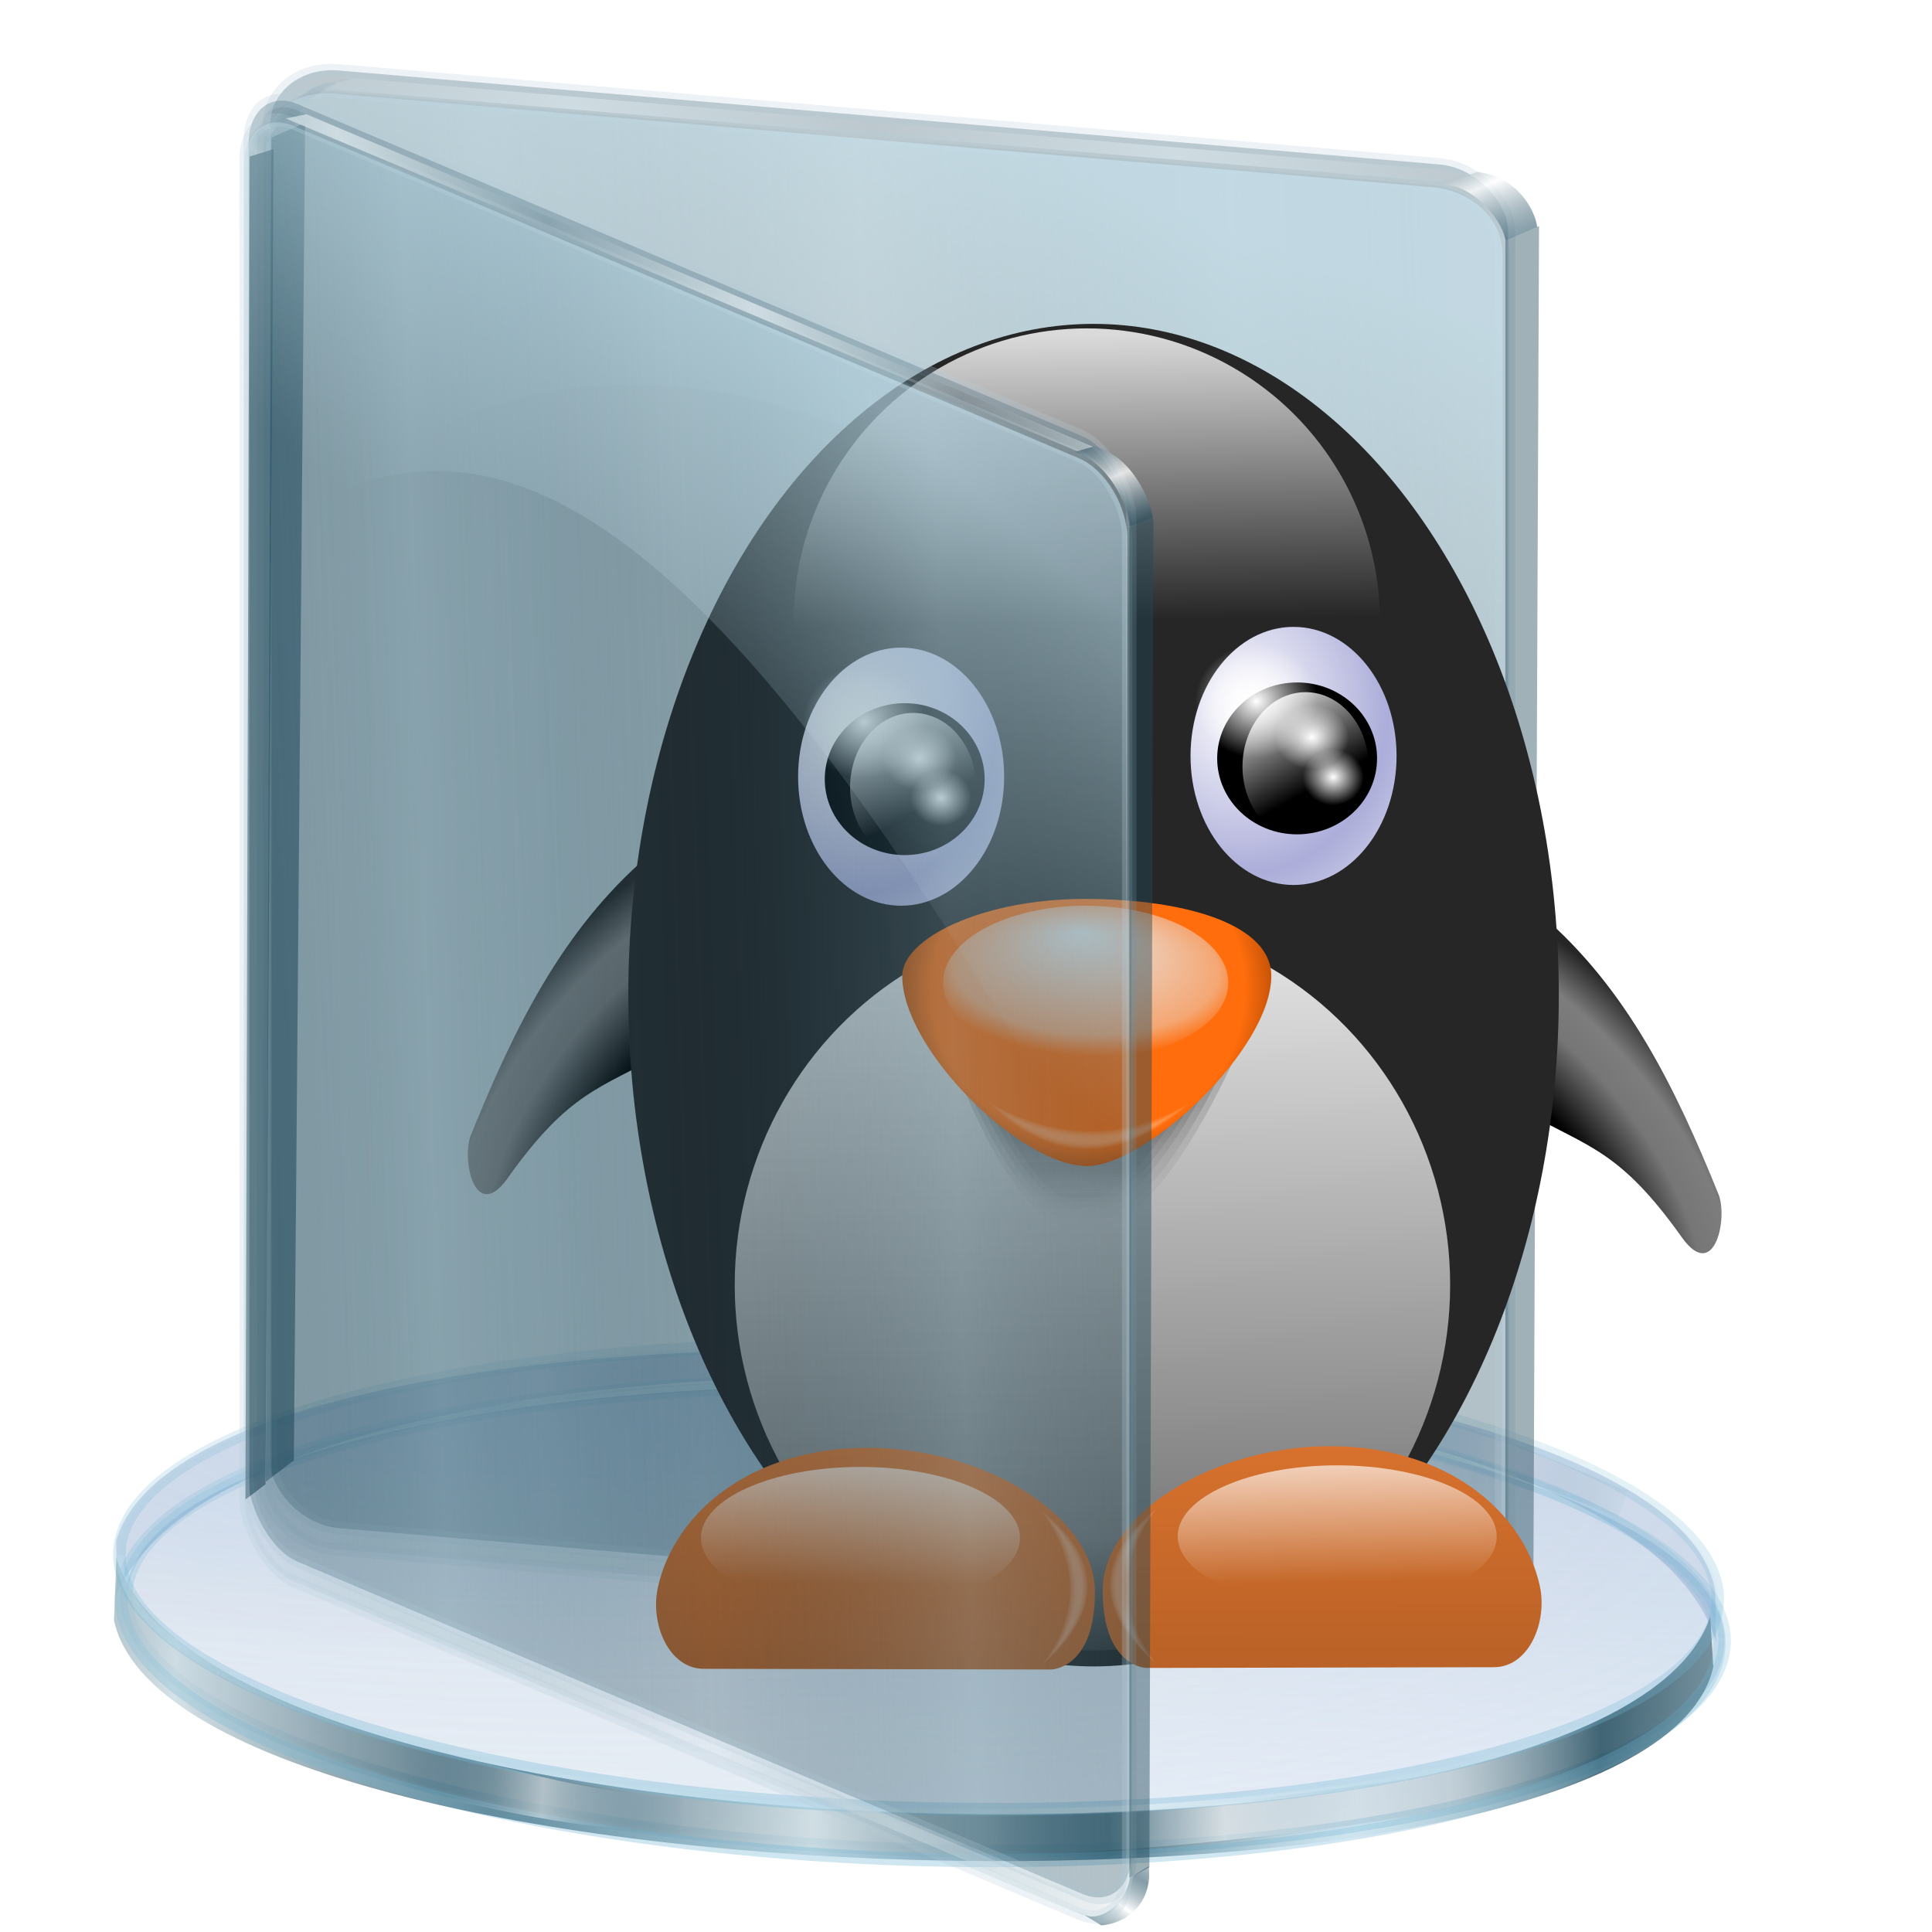 <?xml version="1.0" encoding="UTF-8" standalone="no"?>
<!-- Created with Inkscape (http://www.inkscape.org/) -->

<svg
   xmlns:a="http://ns.adobe.com/AdobeSVGViewerExtensions/3.0/"
   xmlns:dc="http://purl.org/dc/elements/1.1/"
   xmlns:cc="http://creativecommons.org/ns#"
   xmlns:rdf="http://www.w3.org/1999/02/22-rdf-syntax-ns#"
   xmlns:svg="http://www.w3.org/2000/svg"
   xmlns="http://www.w3.org/2000/svg"
   xmlns:xlink="http://www.w3.org/1999/xlink"
   xmlns:sodipodi="http://sodipodi.sourceforge.net/DTD/sodipodi-0.dtd"
   xmlns:inkscape="http://www.inkscape.org/namespaces/inkscape"
   id="svg2"
   version="1.1"
   inkscape:version="0.91 r13725"
   width="256"
   height="256"
   viewBox="0 0 256 256"
   sodipodi:docname="folder-tux.svg">
  <defs
     id="defs6">
    <linearGradient
       id="linearGradient4382"
       inkscape:collect="always">
      <stop
         id="stop4384"
         offset="0"
         style="stop-color:#262626;stop-opacity:1;" />
      <stop
         style="stop-color:#000000;stop-opacity:1"
         offset="0.626"
         id="stop4386" />
      <stop
         id="stop4388"
         offset="0.796"
         style="stop-color:#767676;stop-opacity:1" />
      <stop
         style="stop-color:#7d7d7d;stop-opacity:1"
         offset="0.885"
         id="stop4390" />
      <stop
         id="stop4392"
         offset="1"
         style="stop-color:#262626;stop-opacity:1" />
    </linearGradient>
    <linearGradient
       inkscape:collect="always"
       id="linearGradient5847">
      <stop
         style="stop-color:#000000;stop-opacity:0.194"
         offset="0"
         id="stop5849" />
      <stop
         style="stop-color:#393939;stop-opacity:0"
         offset="1"
         id="stop5851" />
    </linearGradient>
    <linearGradient
       inkscape:collect="always"
       id="linearGradient5745">
      <stop
         style="stop-color:#ffffff;stop-opacity:0.722"
         offset="0"
         id="stop5747" />
      <stop
         style="stop-color:#ffffff;stop-opacity:0;"
         offset="1"
         id="stop5749" />
    </linearGradient>
    <linearGradient
       inkscape:collect="always"
       id="linearGradient5735">
      <stop
         style="stop-color:#ba6227;stop-opacity:1"
         offset="0"
         id="stop5737" />
      <stop
         style="stop-color:#d7712d;stop-opacity:1"
         offset="1"
         id="stop5739" />
    </linearGradient>
    <linearGradient
       inkscape:collect="always"
       id="linearGradient5722">
      <stop
         style="stop-color:#ff6d0c;stop-opacity:1;"
         offset="0"
         id="stop5724" />
      <stop
         id="stop5730"
         offset="0.856"
         style="stop-color:#ff6d0c;stop-opacity:1;" />
      <stop
         style="stop-color:#c85509;stop-opacity:1"
         offset="1"
         id="stop5726" />
    </linearGradient>
    <linearGradient
       inkscape:collect="always"
       id="linearGradient5689">
      <stop
         style="stop-color:#e8e8e8;stop-opacity:1;"
         offset="0"
         id="stop5691" />
      <stop
         id="stop5697"
         offset="0.825"
         style="stop-color:#e8e8e8;stop-opacity:0.472" />
      <stop
         style="stop-color:#e8e8e8;stop-opacity:0"
         offset="1"
         id="stop5693" />
    </linearGradient>
    <linearGradient
       inkscape:collect="always"
       id="linearGradient5677">
      <stop
         style="stop-color:#323232;stop-opacity:1"
         offset="0"
         id="stop5679" />
      <stop
         id="stop5685"
         offset="0.164"
         style="stop-color:#7b7b7b;stop-opacity:1" />
      <stop
         style="stop-color:#e8e8e8;stop-opacity:1"
         offset="1"
         id="stop5681" />
    </linearGradient>
    <linearGradient
       inkscape:collect="always"
       id="linearGradient5656">
      <stop
         style="stop-color:#ffffff;stop-opacity:0.833"
         offset="0"
         id="stop5658" />
      <stop
         style="stop-color:#ffffff;stop-opacity:0;"
         offset="1"
         id="stop5660" />
    </linearGradient>
    <linearGradient
       inkscape:collect="always"
       id="linearGradient5610">
      <stop
         style="stop-color:#ffffff;stop-opacity:1;"
         offset="0"
         id="stop5612" />
      <stop
         style="stop-color:#ffffff;stop-opacity:0;"
         offset="1"
         id="stop5614" />
    </linearGradient>
    <linearGradient
       inkscape:collect="always"
       id="linearGradient5600">
      <stop
         style="stop-color:#ffffff;stop-opacity:1;"
         offset="0"
         id="stop5602" />
      <stop
         style="stop-color:#ffffff;stop-opacity:0;"
         offset="1"
         id="stop5604" />
    </linearGradient>
    <linearGradient
       inkscape:collect="always"
       id="linearGradient5590">
      <stop
         style="stop-color:#ffffff;stop-opacity:1;"
         offset="0"
         id="stop5592" />
      <stop
         style="stop-color:#ffffff;stop-opacity:0;"
         offset="1"
         id="stop5594" />
    </linearGradient>
    <linearGradient
       inkscape:collect="always"
       id="linearGradient5580">
      <stop
         style="stop-color:#ffffff;stop-opacity:1"
         offset="0"
         id="stop5582" />
      <stop
         style="stop-color:#acadd9;stop-opacity:1"
         offset="1"
         id="stop5584" />
    </linearGradient>
    <radialGradient
       inkscape:collect="always"
       xlink:href="#linearGradient5580"
       id="radialGradient5586"
       cx="267.172"
       cy="194.641"
       fx="267.172"
       fy="194.641"
       r="45.96"
       gradientTransform="matrix(1.396,0.042,-0.048,1.604,-96.274,-133.069)"
       gradientUnits="userSpaceOnUse"
       spreadMethod="reflect" />
    <linearGradient
       inkscape:collect="always"
       xlink:href="#linearGradient5590"
       id="linearGradient5596"
       x1="273.737"
       y1="193.391"
       x2="291.919"
       y2="223.694"
       gradientUnits="userSpaceOnUse"
       gradientTransform="matrix(1.548,0,0,1.429,-157.126,-91.759)" />
    <radialGradient
       inkscape:collect="always"
       xlink:href="#linearGradient5600"
       id="radialGradient5606"
       cx="282.828"
       cy="196.421"
       fx="282.828"
       fy="196.421"
       r="27.273"
       gradientTransform="matrix(1,0,0,0.926,-9.986,5.229)"
       gradientUnits="userSpaceOnUse" />
    <radialGradient
       inkscape:collect="always"
       xlink:href="#linearGradient5610"
       id="radialGradient5616"
       cx="296.465"
       cy="201.977"
       fx="296.465"
       fy="201.977"
       r="13.636"
       gradientTransform="matrix(1.209,0,0,1.056,-60.881,-10.141)"
       gradientUnits="userSpaceOnUse" />
    <radialGradient
       inkscape:collect="always"
       xlink:href="#linearGradient5610"
       id="radialGradient5620"
       gradientUnits="userSpaceOnUse"
       gradientTransform="matrix(1.002,0,0,0.921,10.035,35.017)"
       cx="296.465"
       cy="201.977"
       fx="296.465"
       fy="201.977"
       r="13.636" />
    <linearGradient
       inkscape:collect="always"
       xlink:href="#linearGradient5656"
       id="linearGradient5662"
       x1="360.606"
       y1="14.098"
       x2="362.626"
       y2="142.381"
       gradientUnits="userSpaceOnUse" />
    <linearGradient
       inkscape:collect="always"
       xlink:href="#linearGradient5677"
       id="linearGradient5683"
       x1="375.758"
       y1="606.017"
       x2="369.697"
       y2="295.916"
       gradientUnits="userSpaceOnUse"
       gradientTransform="matrix(1.093,0,0,1.066,-36.668,-40.778)" />
    <radialGradient
       inkscape:collect="always"
       xlink:href="#linearGradient5689"
       id="radialGradient5695"
       cx="372.499"
       cy="297.97"
       fx="368.459"
       fy="262.409"
       r="63.636"
       gradientTransform="matrix(1.126,0.048,-0.023,0.556,-39.746,117.214)"
       gradientUnits="userSpaceOnUse" />
    <radialGradient
       inkscape:collect="always"
       xlink:href="#linearGradient5722"
       id="radialGradient5728"
       cx="372.934"
       cy="299.171"
       fx="372.934"
       fy="299.171"
       r="82.323"
       gradientTransform="matrix(-0.01,0.968,-0.992,-0.01,673.39,-51.573)"
       gradientUnits="userSpaceOnUse" />
    <linearGradient
       inkscape:collect="always"
       xlink:href="#linearGradient5735"
       id="linearGradient5741"
       x1="468.293"
       y1="604.582"
       x2="468.393"
       y2="510.639"
       gradientUnits="userSpaceOnUse" />
    <linearGradient
       inkscape:collect="always"
       xlink:href="#linearGradient5745"
       id="linearGradient5751"
       x1="461.888"
       y1="514.909"
       x2="463.311"
       y2="571.844"
       gradientUnits="userSpaceOnUse"
       gradientTransform="translate(1.423,-0.712)" />
    <linearGradient
       inkscape:collect="always"
       xlink:href="#linearGradient5735"
       id="linearGradient5803"
       gradientUnits="userSpaceOnUse"
       x1="468.293"
       y1="604.582"
       x2="468.393"
       y2="510.639" />
    <linearGradient
       inkscape:collect="always"
       xlink:href="#linearGradient5745"
       id="linearGradient5805"
       gradientUnits="userSpaceOnUse"
       gradientTransform="translate(1.423,-0.712)"
       x1="461.888"
       y1="514.909"
       x2="463.311"
       y2="571.844" />
    <radialGradient
       inkscape:collect="always"
       xlink:href="#linearGradient5580"
       id="radialGradient5835"
       gradientUnits="userSpaceOnUse"
       gradientTransform="matrix(1.396,0.042,-0.048,1.604,-96.274,-133.069)"
       spreadMethod="reflect"
       cx="267.172"
       cy="194.641"
       fx="267.172"
       fy="194.641"
       r="45.96" />
    <linearGradient
       inkscape:collect="always"
       xlink:href="#linearGradient5590"
       id="linearGradient5837"
       gradientUnits="userSpaceOnUse"
       gradientTransform="matrix(1.548,0,0,1.429,-157.126,-91.759)"
       x1="273.737"
       y1="193.391"
       x2="291.919"
       y2="223.694" />
    <radialGradient
       inkscape:collect="always"
       xlink:href="#linearGradient5600"
       id="radialGradient5839"
       gradientUnits="userSpaceOnUse"
       gradientTransform="matrix(1,0,0,0.926,-9.986,5.229)"
       cx="282.828"
       cy="196.421"
       fx="282.828"
       fy="196.421"
       r="27.273" />
    <radialGradient
       inkscape:collect="always"
       xlink:href="#linearGradient5610"
       id="radialGradient5841"
       gradientUnits="userSpaceOnUse"
       gradientTransform="matrix(1.209,0,0,1.056,-60.881,-10.141)"
       cx="296.465"
       cy="201.977"
       fx="296.465"
       fy="201.977"
       r="13.636" />
    <radialGradient
       inkscape:collect="always"
       xlink:href="#linearGradient5610"
       id="radialGradient5843"
       gradientUnits="userSpaceOnUse"
       gradientTransform="matrix(1.002,0,0,0.921,10.035,35.017)"
       cx="296.465"
       cy="201.977"
       fx="296.465"
       fy="201.977"
       r="13.636" />
    <linearGradient
       inkscape:collect="always"
       xlink:href="#linearGradient5847"
       id="linearGradient5853"
       x1="370.823"
       y1="348.06"
       x2="371.515"
       y2="427.769"
       gradientUnits="userSpaceOnUse"
       gradientTransform="matrix(1.241,0,0,1.009,258.982,82.942)" />
    <linearGradient
       inkscape:collect="always"
       xlink:href="#linearGradient5847"
       id="linearGradient5857"
       gradientUnits="userSpaceOnUse"
       gradientTransform="matrix(1.241,0,0,1.009,258.982,82.942)"
       x1="370.823"
       y1="348.06"
       x2="371.932"
       y2="423.026" />
    <linearGradient
       inkscape:collect="always"
       xlink:href="#linearGradient5847"
       id="linearGradient5872"
       gradientUnits="userSpaceOnUse"
       gradientTransform="matrix(1.241,0,0,1.009,258.982,82.942)"
       x1="370.823"
       y1="348.06"
       x2="371.932"
       y2="423.026" />
    <linearGradient
       inkscape:collect="always"
       xlink:href="#linearGradient5847"
       id="linearGradient5874"
       gradientUnits="userSpaceOnUse"
       gradientTransform="matrix(1.241,0,0,1.009,258.982,82.942)"
       x1="370.823"
       y1="348.06"
       x2="371.932"
       y2="423.026" />
    <linearGradient
       inkscape:collect="always"
       xlink:href="#linearGradient5847"
       id="linearGradient5876"
       gradientUnits="userSpaceOnUse"
       gradientTransform="matrix(1.241,0,0,1.009,258.982,82.942)"
       x1="370.823"
       y1="348.06"
       x2="371.932"
       y2="423.026" />
    <radialGradient
       inkscape:collect="always"
       xlink:href="#linearGradient4382"
       id="radialGradient5886"
       cx="549.592"
       cy="395.449"
       fx="551.413"
       fy="413.538"
       r="43.388"
       gradientTransform="matrix(3.057,2.951,-1.852,1.919,-416.216,-1988.299)"
       gradientUnits="userSpaceOnUse" />
    <radialGradient
       inkscape:collect="always"
       xlink:href="#linearGradient4382"
       id="radialGradient5896"
       gradientUnits="userSpaceOnUse"
       gradientTransform="matrix(-3.057,2.951,1.852,1.919,1167.711,-2014.632)"
       cx="549.592"
       cy="395.449"
       fx="551.413"
       fy="413.538"
       r="43.388" />
    <linearGradient
       id="linearGradient4385">
      <stop
         id="stop4387"
         stop-color="#1a485c"
         stop-opacity="0.535" />
      <stop
         offset="1"
         id="stop4389"
         stop-color="#ffffff"
         stop-opacity="0.769" />
    </linearGradient>
    <linearGradient
       id="linearGradient3828">
      <stop
         stop-opacity="0.486"
         stop-color="#ffffff"
         id="stop3830" />
      <stop
         stop-opacity="0"
         stop-color="#286483"
         offset="1"
         id="stop3832" />
    </linearGradient>
    <linearGradient
       id="linearGradient3906">
      <stop
         stop-opacity="1"
         stop-color="#cedce2"
         id="stop3908" />
      <stop
         stop-opacity="0"
         stop-color="#cedce2"
         id="stop3910"
         offset="1" />
    </linearGradient>
    <linearGradient
       id="linearGradient3878">
      <stop
         stop-opacity="0.915"
         stop-color="#cdeaf6"
         id="stop3880" />
      <stop
         stop-opacity="0"
         stop-color="#c5e1ed"
         id="stop3882"
         offset="1" />
    </linearGradient>
    <linearGradient
       id="linearGradient3867">
      <stop
         stop-opacity="0.338"
         stop-color="#99bbc9"
         id="stop3869" />
      <stop
         stop-opacity="0"
         stop-color="#174457"
         id="stop3871"
         offset="1" />
    </linearGradient>
    <linearGradient
       id="linearGradient3851">
      <stop
         stop-opacity="0.683"
         stop-color="#123e50"
         id="stop3853" />
      <stop
         stop-opacity="0.749"
         stop-color="#c6d7de"
         offset="0.371"
         id="stop3861" />
      <stop
         stop-opacity="0.782"
         stop-color="#123e50"
         offset="0.716"
         id="stop3859" />
      <stop
         stop-opacity="0.099"
         stop-color="#c3d4db"
         id="stop3855"
         offset="1" />
    </linearGradient>
    <linearGradient
       id="linearGradient3824">
      <stop
         stop-opacity="0.838"
         stop-color="#ffffff"
         id="stop3826" />
      <stop
         stop-opacity="0"
         stop-color="#70b5d4"
         offset="1"
         id="stop3828" />
    </linearGradient>
    <linearGradient
       id="linearGradient3815">
      <stop
         stop-opacity="0.113"
         stop-color="#9fcaff"
         id="stop3817" />
      <stop
         stop-opacity="0"
         stop-color="#668dbd"
         offset="1"
         id="stop3819" />
    </linearGradient>
    <linearGradient
       id="linearGradient3773">
      <stop
         stop-opacity="0.838"
         stop-color="#70b5d4"
         id="stop3775" />
      <stop
         stop-opacity="0.275"
         stop-color="#70b5d4"
         id="stop3777"
         offset="1" />
    </linearGradient>
    <linearGradient
       id="linearGradient3765">
      <stop
         stop-opacity="0.353"
         stop-color="#668dbd"
         id="stop3767" />
      <stop
         stop-opacity="0.094"
         stop-color="#668dbd"
         id="stop3769"
         offset="1" />
    </linearGradient>
    <linearGradient
       gradientTransform="matrix(0.827,0,0,0.827,-171.108,0.533)"
       spreadMethod="reflect"
       gradientUnits="userSpaceOnUse"
       y2="54.15"
       x2="278.95"
       y1="56.22"
       x1="227.44"
       id="linearGradient3873"
       xlink:href="#linearGradient3867"
       inkscape:collect="always" />
    <linearGradient
       gradientTransform="matrix(0.823,0.08,0,0.827,-170.303,-15.752)"
       gradientUnits="userSpaceOnUse"
       y2="30.14"
       x2="264.02"
       y1="-44.748"
       x1="289.32"
       id="linearGradient3884"
       xlink:href="#linearGradient3878"
       inkscape:collect="always" />
    <linearGradient
       gradientTransform="matrix(0.827,0,0,0.827,-170.303,-15.752)"
       spreadMethod="reflect"
       gradientUnits="userSpaceOnUse"
       y2="-7.507"
       x2="360.76"
       y1="0.77"
       x1="364.85"
       id="linearGradient3898"
       xlink:href="#linearGradient4385"
       inkscape:collect="always" />
    <linearGradient
       gradientTransform="matrix(0.827,0,0,-0.827,-170.515,161.484)"
       y2="-4.093"
       x2="361.38"
       y1="-9.786"
       x1="359.71"
       spreadMethod="reflect"
       gradientUnits="userSpaceOnUse"
       id="linearGradient3902"
       xlink:href="#linearGradient4385"
       inkscape:collect="always" />
    <linearGradient
       gradientTransform="matrix(0.827,0,0,0.827,-170.303,-15.752)"
       spreadMethod="reflect"
       gradientUnits="userSpaceOnUse"
       y2="-16.12"
       x2="359.28"
       y1="-13.08"
       x1="317.98"
       id="linearGradient3912"
       xlink:href="#linearGradient3906"
       inkscape:collect="always" />
    <linearGradient
       gradientTransform="matrix(0.827,0,0,0.827,-170.303,173.553)"
       y2="-16.12"
       x2="359.28"
       y1="-13.08"
       x1="317.98"
       spreadMethod="reflect"
       gradientUnits="userSpaceOnUse"
       id="linearGradient3916"
       xlink:href="#linearGradient3906"
       inkscape:collect="always" />
    <linearGradient
       y2="6.578"
       x2="63.37"
       y1="10.421"
       x1="61.93"
       spreadMethod="reflect"
       gradientTransform="translate(-69.456,-43.096)"
       gradientUnits="userSpaceOnUse"
       id="linearGradient3858"
       xlink:href="#linearGradient3828"
       inkscape:collect="always" />
    <linearGradient
       y2="-5.81"
       x2="360.19"
       y1="0.636"
       x1="364.04"
       spreadMethod="reflect"
       gradientTransform="matrix(0.827,0,0,0.827,-170.303,-15.752)"
       gradientUnits="userSpaceOnUse"
       id="linearGradient3127"
       xlink:href="#linearGradient4385"
       inkscape:collect="always" />
    <linearGradient
       y2="-13.995"
       x2="330.8"
       y1="-13.14"
       x1="290.73"
       spreadMethod="reflect"
       gradientTransform="matrix(0.827,0,0,0.827,-170.303,-15.752)"
       gradientUnits="userSpaceOnUse"
       id="linearGradient3129"
       xlink:href="#linearGradient3906"
       inkscape:collect="always" />
    <linearGradient
       id="linearGradient3578">
      <stop
         stop-opacity="1"
         stop-color="#000000"
         id="stop3580" />
      <stop
         stop-opacity="1"
         stop-color="#fffcfc"
         id="stop3582"
         offset="1" />
    </linearGradient>
    <linearGradient
       y2="40.478"
       x2="76.24"
       y1="31.681"
       x1="76.24"
       gradientUnits="userSpaceOnUse"
       id="XMLID_26_"
       gradientTransform="matrix(2.162,0,0,2.6,-140.292,-51.897)">
      <stop
         stop-color="rgb(255,255,255)"
         id="stop191"
         offset="8.046%" />
      <stop
         stop-opacity="0"
         stop-color="rgb(255,255,255)"
         id="stop193"
         offset="100%" />
    </linearGradient>
    <radialGradient
       gradientUnits="userSpaceOnUse"
       fy="49.45"
       fx="76.51"
       r="14.862"
       cy="49.45"
       cx="76.51"
       id="XMLID_25_"
       gradientTransform="matrix(2.162,0,0,2.6,-139.897,-51.106)">
      <stop
         stop-color="rgb(187,235,255)"
         id="stop184" />
      <stop
         stop-opacity="1"
         stop-color="#7b7b7d"
         id="stop186"
         offset="1" />
      <a:midPointStop
         stop-color="#BBEBFF"
         offset="0" />
      <a:midPointStop
         stop-color="#BBEBFF"
         offset="0.5" />
      <a:midPointStop
         stop-color="#003DD7"
         offset="1" />
    </radialGradient>
    <radialGradient
       gradientTransform="matrix(2.162,0,0,2.6,-139.897,-51.106)"
       id="radialGradient3407"
       cx="76.51"
       cy="49.45"
       r="14.862"
       fx="76.51"
       fy="49.45"
       gradientUnits="userSpaceOnUse">
      <stop
         stop-opacity="1"
         stop-color="#55b6de"
         id="stop3409" />
      <stop
         stop-opacity="1"
         stop-color="#000007"
         offset="1"
         id="stop3411" />
      <a:midPointStop
         stop-color="#BBEBFF"
         offset="0" />
      <a:midPointStop
         stop-color="#BBEBFF"
         offset="0.5" />
      <a:midPointStop
         stop-color="#003DD7"
         offset="1" />
    </radialGradient>
    <linearGradient
       id="linearGradient2924">
      <stop
         stop-opacity="0.754"
         stop-color="#205274"
         id="stop2926" />
      <stop
         stop-opacity="0.458"
         stop-color="#ffffff"
         id="stop2928"
         offset="1" />
    </linearGradient>
    <linearGradient
       y2="254.22"
       x2="266.18"
       y1="253.18"
       x1="229.62"
       spreadMethod="reflect"
       gradientTransform="matrix(0.827,0,0,-0.827,-106.377,393.99)"
       gradientUnits="userSpaceOnUse"
       id="linearGradient3662"
       xlink:href="#linearGradient3828"
       inkscape:collect="always" />
    <linearGradient
       y2="252.55"
       x2="249.45"
       y1="251.92"
       x1="226.48"
       spreadMethod="reflect"
       gradientTransform="matrix(-0.82,-0.107,0.107,-0.82,367.072,422.465)"
       gradientUnits="userSpaceOnUse"
       id="linearGradient3664"
       xlink:href="#linearGradient3828"
       inkscape:collect="always" />
    <linearGradient
       y2="256.25"
       x2="17.757"
       y1="183.53"
       x1="17.757"
       gradientUnits="userSpaceOnUse"
       id="linearGradient3666"
       xlink:href="#linearGradient3765"
       inkscape:collect="always" />
    <linearGradient
       y2="173.91"
       x2="67.09"
       y1="264.77"
       x1="66.09"
       gradientUnits="userSpaceOnUse"
       id="linearGradient3668"
       xlink:href="#linearGradient3773"
       inkscape:collect="always" />
    <linearGradient
       y2="234.6"
       x2="354.07"
       y1="236.06"
       x1="218.43"
       spreadMethod="reflect"
       gradientTransform="matrix(0.827,0,0,0.827,-100.847,27.345)"
       gradientUnits="userSpaceOnUse"
       id="linearGradient3670"
       xlink:href="#linearGradient3851"
       inkscape:collect="always" />
    <linearGradient
       y2="252.55"
       x2="249.45"
       y1="251.92"
       x1="226.48"
       spreadMethod="reflect"
       gradientTransform="matrix(0.827,0,0,0.608,-100.847,80.374)"
       gradientUnits="userSpaceOnUse"
       id="linearGradient3674"
       xlink:href="#linearGradient3828"
       inkscape:collect="always" />
    <linearGradient
       y2="254.22"
       x2="266.18"
       y1="253.18"
       x1="229.62"
       spreadMethod="reflect"
       gradientTransform="matrix(-0.827,0,0,0.633,365.062,74.618)"
       gradientUnits="userSpaceOnUse"
       id="linearGradient3676"
       xlink:href="#linearGradient3828"
       inkscape:collect="always" />
    <radialGradient
       r="126.76"
       fy="149.73"
       fx="-39.669"
       cy="149.73"
       cx="-39.669"
       spreadMethod="reflect"
       gradientTransform="matrix(1,0,0,0.283,0,157.826)"
       gradientUnits="userSpaceOnUse"
       id="radialGradient3678"
       xlink:href="#linearGradient3815"
       inkscape:collect="always" />
    <linearGradient
       y2="234.13"
       x2="144.1"
       y1="264.77"
       x1="66.09"
       spreadMethod="reflect"
       gradientTransform="matrix(0.827,0,0,0.862,114.192,14.734)"
       gradientUnits="userSpaceOnUse"
       id="linearGradient3682"
       xlink:href="#linearGradient3824"
       inkscape:collect="always" />
    <linearGradient
       inkscape:collect="always"
       id="linearGradient4319">
      <stop
         id="stop4321"
         stop-color="#ffffff"
         stop-opacity="1" />
      <stop
         offset="1"
         id="stop4323"
         stop-color="#1b2acd"
         stop-opacity="1" />
    </linearGradient>
    <linearGradient
       id="linearGradient4311">
      <stop
         id="stop4313"
         stop-color="#bcbfeb"
         stop-opacity="1" />
      <stop
         id="stop4315"
         offset="0.293"
         stop-color="#5975ff"
         stop-opacity="1" />
      <stop
         offset="1"
         id="stop4317"
         stop-color="#000984"
         stop-opacity="1" />
    </linearGradient>
    <filter
       inkscape:collect="always"
       id="filter3743">
      <feGaussianBlur
         inkscape:collect="always"
         id="feGaussianBlur3745" />
    </filter>
    <radialGradient
       inkscape:collect="always"
       xlink:href="#linearGradient4311"
       id="radialGradient3756"
       gradientUnits="userSpaceOnUse"
       gradientTransform="matrix(4.057,-0.012,0.005,1.713,-397.619,-130.883)"
       cx="131.21"
       cy="194.55"
       fx="131.21"
       fy="194.55"
       r="105.01" />
    <linearGradient
       inkscape:collect="always"
       xlink:href="#linearGradient4319"
       id="linearGradient3758"
       gradientUnits="userSpaceOnUse"
       x1="142.64"
       y1="237.78"
       x2="148.71"
       y2="13.44" />
    <linearGradient
       inkscape:collect="always"
       xlink:href="#linearGradient5745"
       id="linearGradient3760"
       gradientUnits="userSpaceOnUse"
       gradientTransform="translate(-300.128,99.876)"
       x1="105.93"
       y1="22.952"
       x2="145.68"
       y2="123.03" />
    <linearGradient
       inkscape:collect="always"
       xlink:href="#linearGradient3773"
       id="linearGradient4947"
       gradientUnits="userSpaceOnUse"
       x1="66.09"
       y1="264.77"
       x2="67.09"
       y2="173.91" />
    <linearGradient
       inkscape:collect="always"
       xlink:href="#linearGradient3773"
       id="linearGradient4949"
       gradientUnits="userSpaceOnUse"
       x1="66.09"
       y1="264.77"
       x2="67.09"
       y2="173.91" />
    <linearGradient
       inkscape:collect="always"
       xlink:href="#linearGradient3828"
       id="linearGradient4951"
       gradientUnits="userSpaceOnUse"
       gradientTransform="translate(-69.456,-43.096)"
       spreadMethod="reflect"
       x1="61.93"
       y1="10.421"
       x2="63.37"
       y2="6.578" />
    <linearGradient
       inkscape:collect="always"
       xlink:href="#linearGradient3906"
       id="linearGradient4953"
       gradientUnits="userSpaceOnUse"
       gradientTransform="matrix(0.827,0,0,0.827,-170.303,173.553)"
       spreadMethod="reflect"
       x1="317.98"
       y1="-13.08"
       x2="359.28"
       y2="-16.12" />
    <linearGradient
       inkscape:collect="always"
       xlink:href="#linearGradient4385"
       id="linearGradient4955"
       gradientUnits="userSpaceOnUse"
       gradientTransform="matrix(0.827,0,0,-0.827,-170.515,161.484)"
       spreadMethod="reflect"
       x1="359.71"
       y1="-9.786"
       x2="361.38"
       y2="-4.093" />
    <linearGradient
       inkscape:collect="always"
       xlink:href="#linearGradient3867"
       id="linearGradient4957"
       gradientUnits="userSpaceOnUse"
       gradientTransform="matrix(0.827,0,0,0.827,-171.108,0.533)"
       spreadMethod="reflect"
       x1="227.44"
       y1="56.22"
       x2="278.95"
       y2="54.15" />
    <linearGradient
       inkscape:collect="always"
       xlink:href="#linearGradient3878"
       id="linearGradient4959"
       gradientUnits="userSpaceOnUse"
       gradientTransform="matrix(0.823,0.08,0,0.827,-170.303,-15.752)"
       x1="289.32"
       y1="-44.748"
       x2="264.02"
       y2="30.14" />
  </defs>
  <sodipodi:namedview
     pagecolor="#ffffff"
     bordercolor="#666666"
     borderopacity="1"
     objecttolerance="10"
     gridtolerance="10"
     guidetolerance="10"
     inkscape:pageopacity="0"
     inkscape:pageshadow="2"
     inkscape:window-width="1920"
     inkscape:window-height="1057"
     id="namedview4"
     showgrid="false"
     inkscape:zoom="2.5607321"
     inkscape:cx="128"
     inkscape:cy="128"
     inkscape:window-x="-2"
     inkscape:window-y="-5"
     inkscape:window-maximized="1"
     inkscape:current-layer="svg2" />
  <g
     id="g3846"
     transform="matrix(1.018,0.031,-0.031,1.018,-8.812,-3.133)">
    <path
       style="opacity:0.6;fill:url(#linearGradient3662);fill-opacity:1;stroke:none"
       sodipodi:nodetypes="ccccc"
       inkscape:connector-curvature="0"
       id="path3807"
       d="m 54.736,189.873 c 11.343,-2.986 45.459,-11.095 58.887,-9.859 l -0.886,-4.417 c -12.716,0.165 -45.309,4.766 -58.434,9.796 z" />
    <path
       style="fill:url(#linearGradient3664);fill-opacity:1;stroke:none"
       d="m 225.185,193.85 c -10.996,-4.577 -21.979,-7.512 -35.16,-9.587 l 1.518,-4.32 c 13.501,1.503 24.017,6.306 34.784,10.309 z"
       id="path3803"
       inkscape:connector-curvature="0"
       sodipodi:nodetypes="ccccc" />
    <path
       style="fill:#7b97c2;fill-opacity:0.332;stroke:none"
       sodipodi:nodetypes="ccccc"
       inkscape:connector-curvature="0"
       id="path3781"
       d="m 29.953,202.769 0.296,6.783 c 17.429,-41.667 194.672,-41.857 208.155,0 l -0.296,-6.502 C 231.103,165.66 39.311,165.153 29.953,202.769 Z" />
    <ellipse
       style="fill:url(#linearGradient3666);fill-opacity:1;stroke:url(#linearGradient4947);stroke-width:1.959;stroke-miterlimit:4;stroke-dasharray:none;stroke-opacity:0.427"
       ry="34.923"
       rx="125.78"
       cy="220.19"
       cx="24.564"
       transform="matrix(0.827,0,0,0.862,115.18,19.83)"
       id="path3755"
       stroke-miterlimit="4" />
    <path
       style="fill:url(#linearGradient3670);fill-opacity:1;stroke:none"
       d="m 29.983,213.069 0.067,-8.22 c 13.102,40.124 195.927,39.629 207.496,1.437 l 0.592,6.502 C 231.132,250.178 39.34,250.685 29.983,213.069 Z"
       id="path3783"
       inkscape:connector-curvature="0"
       sodipodi:nodetypes="ccccc" />
    <ellipse
       style="fill:none;stroke:url(#linearGradient4949);stroke-width:1.959;stroke-miterlimit:4;stroke-dasharray:none;stroke-opacity:0.427"
       ry="34.923"
       rx="125.78"
       cy="220.19"
       cx="24.564"
       id="path3785"
       transform="matrix(0.827,0,0,0.89,114.517,13.925)"
       stroke-miterlimit="4" />
    <path
       style="fill:url(#linearGradient3674);fill-opacity:1;stroke:none"
       sodipodi:nodetypes="ccccc"
       inkscape:connector-curvature="0"
       id="path3789"
       d="m 68.008,227.81 c 11.496,2.29 23.526,5.878 36.865,6.135 l -0.346,4.779 c -13.505,-0.504 -25.08,-2.407 -35.682,-5.023 z" />
    <path
       style="fill:url(#linearGradient3676);fill-opacity:1;stroke:none"
       d="m 203.819,227.637 c -11.343,2.117 -44.492,8.055 -57.986,6.597 l -0.144,5.491 c 12.959,0.451 46.312,-4.401 58.375,-7.444 z"
       id="path3799"
       inkscape:connector-curvature="0"
       sodipodi:nodetypes="ccccc" />
    <ellipse
       style="fill:url(#radialGradient3678);fill-opacity:1;stroke:url(#linearGradient3668);stroke-width:1.959;stroke-miterlimit:4;stroke-dasharray:none;stroke-opacity:0.427"
       ry="34.923"
       rx="125.78"
       cy="220.19"
       cx="24.564"
       id="path3811"
       transform="matrix(0.827,0,0,0.862,114.122,14.437)"
       stroke-miterlimit="4" />
    <path
       style="fill:none;stroke:url(#linearGradient3682);stroke-width:0.827;stroke-miterlimit:4;stroke-dasharray:none;stroke-opacity:0.427"
       sodipodi:nodetypes="csc"
       inkscape:connector-curvature="0"
       id="path3821"
       d="m 238.526,204.545 c 0,16.626 -46.571,30.105 -104.02,30.105 -57.448,0 -104.02,-13.478 -104.02,-30.105"
       stroke-miterlimit="4" />
  </g>
  <g
     id="g3834"
     transform="matrix(1.164,0,0,1.019,48.109,46.83)">
    <path
       style="fill:url(#linearGradient4951);fill-opacity:1;stroke:none"
       sodipodi:nodetypes="ccccc"
       inkscape:connector-curvature="0"
       id="path3818"
       d="m -10.608,-28.051 2.642,-1.321 c 0.547,-2.317 2.202,-4.95 6.725,-6.325 -3.306,0.187 -5.221,1.438 -6.725,3.002 -1.981,1.479 -2.332,3.06 -2.642,4.644 z" />
    <path
       style="opacity:0.771;fill:url(#linearGradient4953);fill-opacity:1;stroke:none"
       d="m -4.665,154.856 3.313,-1.371 128.169,12.337 -4.455,1.142 z"
       id="path3914"
       inkscape:connector-curvature="0" />
    <path
       style="fill:url(#linearGradient4955);fill-opacity:1;stroke:none"
       d="m 121.931,167.403 c 3.221,1.302 7.77,-3.233 8.169,-6.413 l 3.02,-2.244 c 0.632,4.076 -2.777,8.039 -7.569,9.569 z"
       id="path3900"
       inkscape:connector-curvature="0"
       sodipodi:nodetypes="ccccc" />
    <rect
       style="opacity:0.6;fill:#123e50;fill-opacity:0.473;stroke:#b6ccd6;stroke-width:1.658;stroke-miterlimit:4;stroke-dasharray:none;stroke-opacity:0.427"
       transform="matrix(0.995,0.097,0,1,0,0)"
       ry="7.847"
       y="-36.518"
       x="-10.624"
       height="189.54"
       width="141.62"
       id="rect3863"
       stroke-miterlimit="4"
       rx="7.847" />
    <path
       style="fill:#204757;fill-opacity:0.585;stroke:none"
       d="m -10.438,-28.065 3.837,-1.918 -1.279,173.933 -3.197,2.771 z"
       id="path3888"
       inkscape:connector-curvature="0"
       sodipodi:nodetypes="ccccc" />
    <rect
       style="opacity:0.6;fill:url(#linearGradient4957);fill-opacity:1;stroke:#b6ccd6;stroke-width:1.658;stroke-miterlimit:4;stroke-dasharray:none;stroke-opacity:0.427"
       id="rect3865"
       width="141.62"
       height="189.54"
       x="-11.295"
       y="-33.755"
       ry="7.847"
       transform="matrix(0.995,0.097,0,1,0,0)"
       stroke-miterlimit="4"
       rx="7.847" />
    <path
       style="opacity:0.6;fill:url(#linearGradient4959);fill-opacity:1;stroke:none"
       sodipodi:nodetypes="sssccss"
       inkscape:connector-curvature="0"
       id="rect3875"
       d="M -3.432,-33.793 121.899,-21.591 c 4.327,0.421 7.81,4.26 7.81,8.608 l 0,90.849 C 54.59,-16.358 19.503,-2.635 -11.242,22.793 l 0,-49.499 c 0,-4.347 3.483,-7.508 7.81,-7.087 z" />
    <path
       style="fill:#204757;fill-opacity:0.418;stroke:none"
       sodipodi:nodetypes="ccccc"
       inkscape:connector-curvature="0"
       id="path3886"
       d="m 130.029,-14.636 3.837,-1.918 -0.639,175.425 -3.197,2.132 z" />
    <path
       style="fill:url(#linearGradient3898);fill-opacity:1;stroke:none"
       sodipodi:nodetypes="ccccc"
       inkscape:connector-curvature="0"
       id="path3890"
       d="m 122.143,-21.67 c 3.221,-1.302 7.51,3.847 7.909,7.027 l 3.607,-1.801 c -0.28,-2.409 -2.444,-6.622 -6.827,-7.144 z" />
    <path
       style="fill:url(#linearGradient3912);fill-opacity:1;stroke:none"
       inkscape:connector-curvature="0"
       id="path3904"
       d="m -4.665,-34.449 3.313,-1.371 128.169,12.337 -4.455,1.142 z" />
  </g>
  <g
     id="g5898"
     transform="matrix(0.297,0,0,0.297,33.453,40.075)">
    <path
       style="fill:url(#radialGradient5896);fill-opacity:1;fill-rule:evenodd;stroke:none;stroke-width:1px;stroke-linecap:butt;stroke-linejoin:miter;stroke-opacity:1"
       d="m 176.449,246.957 c -38.116,32.847 -59.654,76.681 -78.998,124.546 -4.364,10.798 1.836,39.669 16.369,19.216 27.519,-38.729 41.515,-40.009 69.034,-55.512 z"
       id="path5894"
       inkscape:connector-curvature="0"
       sodipodi:nodetypes="csscc" />
    <path
       sodipodi:nodetypes="csscc"
       inkscape:connector-curvature="0"
       id="path5878"
       d="m 575.047,273.29 c 38.116,32.847 59.654,76.681 78.998,124.546 4.364,10.798 -1.836,39.669 -16.369,19.216 -27.519,-38.729 -41.515,-40.009 -69.034,-55.512 z"
       style="fill:url(#radialGradient5886);fill-opacity:1;fill-rule:evenodd;stroke:none;stroke-width:1px;stroke-linecap:butt;stroke-linejoin:miter;stroke-opacity:1" />
    <ellipse
       ry="299.487"
       rx="207.568"
       cy="309.048"
       cx="375.252"
       id="path4138"
       style="opacity:1;fill:#262626;fill-opacity:1;fill-rule:nonzero;stroke:none;stroke-width:1.016;stroke-linecap:round;stroke-linejoin:round;stroke-miterlimit:4;stroke-dasharray:none;stroke-dashoffset:0;stroke-opacity:0.827" />
    <circle
       r="130.808"
       cy="142.381"
       cx="372.222"
       id="path5654"
       style="opacity:1;fill:url(#linearGradient5662);fill-opacity:1;fill-rule:nonzero;stroke:none;stroke-width:1;stroke-linecap:round;stroke-linejoin:round;stroke-miterlimit:4;stroke-dasharray:none;stroke-dashoffset:0;stroke-opacity:0.827" />
    <g
       id="g5813">
      <ellipse
         style="opacity:1;fill:url(#radialGradient5586);fill-opacity:1;fill-rule:nonzero;stroke:none;stroke-width:1;stroke-linecap:round;stroke-linejoin:round;stroke-miterlimit:4;stroke-dasharray:none;stroke-dashoffset:0;stroke-opacity:0.827"
         id="path4140"
         cx="289.394"
         cy="211.573"
         rx="45.96"
         ry="57.576" />
      <ellipse
         style="opacity:1;fill:#000000;fill-opacity:1;fill-rule:nonzero;stroke:none;stroke-width:1;stroke-linecap:round;stroke-linejoin:round;stroke-miterlimit:4;stroke-dasharray:none;stroke-dashoffset:0;stroke-opacity:0.827"
         id="path4144"
         cx="290.99"
         cy="212.675"
         rx="35.664"
         ry="33.885" />
      <ellipse
         style="opacity:1;fill:url(#linearGradient5596);fill-opacity:1;fill-rule:nonzero;stroke:none;stroke-width:1;stroke-linecap:round;stroke-linejoin:round;stroke-miterlimit:4;stroke-dasharray:none;stroke-dashoffset:0;stroke-opacity:0.827"
         id="path5588"
         cx="294.766"
         cy="216.325"
         rx="28.146"
         ry="33.196" />
      <ellipse
         style="opacity:1;fill:url(#radialGradient5606);fill-opacity:1;fill-rule:nonzero;stroke:none;stroke-width:1;stroke-linecap:round;stroke-linejoin:round;stroke-miterlimit:4;stroke-dasharray:none;stroke-dashoffset:0;stroke-opacity:0.827"
         id="path5598"
         cx="272.842"
         cy="187.101"
         rx="27.273"
         ry="25.253" />
      <ellipse
         style="opacity:1;fill:url(#radialGradient5616);fill-opacity:1;fill-rule:nonzero;stroke:none;stroke-width:1;stroke-linecap:round;stroke-linejoin:round;stroke-miterlimit:4;stroke-dasharray:none;stroke-dashoffset:0;stroke-opacity:0.827"
         id="path5608"
         cx="297.475"
         cy="203.228"
         rx="16.483"
         ry="14.405" />
      <ellipse
         ry="12.555"
         rx="13.659"
         cy="220.983"
         cx="307.002"
         id="ellipse5618"
         style="opacity:1;fill:url(#radialGradient5620);fill-opacity:1;fill-rule:nonzero;stroke:none;stroke-width:1;stroke-linecap:round;stroke-linejoin:round;stroke-miterlimit:4;stroke-dasharray:none;stroke-dashoffset:0;stroke-opacity:0.827" />
    </g>
    <ellipse
       ry="163.131"
       rx="159.596"
       cy="438.341"
       cx="374.747"
       id="path5675"
       style="opacity:1;fill:url(#linearGradient5683);fill-opacity:1;fill-rule:nonzero;stroke:none;stroke-width:1;stroke-linecap:round;stroke-linejoin:round;stroke-miterlimit:4;stroke-dasharray:none;stroke-dashoffset:0;stroke-opacity:0" />
    <g
       transform="translate(-347.306,-100.349)"
       id="g5865">
      <path
         style="fill:url(#linearGradient5853);fill-opacity:1;fill-rule:evenodd;stroke:none;stroke-width:1px;stroke-linecap:butt;stroke-linejoin:miter;stroke-opacity:1"
         d="m 658.315,435.555 c 32.357,84.087 70.043,124.856 128.105,0 z"
         id="path5845"
         inkscape:connector-curvature="0"
         sodipodi:nodetypes="ccc" />
      <path
         sodipodi:nodetypes="ccc"
         inkscape:connector-curvature="0"
         id="path5855"
         d="m 659.997,435.943 c 33.15,81.411 67.385,118.027 123.577,-0.517 z"
         style="fill:url(#linearGradient5872);fill-opacity:1;fill-rule:evenodd;stroke:none;stroke-width:1px;stroke-linecap:butt;stroke-linejoin:miter;stroke-opacity:1" />
      <path
         style="fill:url(#linearGradient5874);fill-opacity:1;fill-rule:evenodd;stroke:none;stroke-width:1px;stroke-linecap:butt;stroke-linejoin:miter;stroke-opacity:1"
         d="m 662.584,435.814 c 33.15,78.43 61.693,111.364 117.885,0.129 z"
         id="path5859"
         inkscape:connector-curvature="0"
         sodipodi:nodetypes="ccc" />
      <path
         sodipodi:nodetypes="ccc"
         inkscape:connector-curvature="0"
         id="path5861"
         d="m 664.913,435.943 c 33.15,75.171 57.166,105.972 113.357,0 z"
         style="fill:url(#linearGradient5876);fill-opacity:1;fill-rule:evenodd;stroke:none;stroke-width:1px;stroke-linecap:butt;stroke-linejoin:miter;stroke-opacity:1" />
      <path
         style="fill:url(#linearGradient5857);fill-opacity:1;fill-rule:evenodd;stroke:none;stroke-width:1px;stroke-linecap:butt;stroke-linejoin:miter;stroke-opacity:1"
         d="m 667.629,436.073 c 33.273,72.353 51.819,100.858 107.794,-0.129 z"
         id="path5863"
         inkscape:connector-curvature="0"
         sodipodi:nodetypes="ccc" />
    </g>
    <path
       sodipodi:nodetypes="sssss"
       inkscape:connector-curvature="0"
       id="path5664"
       d="m 454.545,300.462 c 10e-6,32.914 -56.049,84.848 -82.323,84.848 -29.304,-1e-5 -82.323,-51.935 -82.323,-84.848 1e-5,-16.752 35.847,-34.343 81.313,-34.343 45.466,-10e-6 83.333,11.53 83.333,34.343 z"
       style="opacity:1;fill:url(#radialGradient5728);fill-opacity:1;fill-rule:nonzero;stroke:none;stroke-width:1;stroke-linecap:round;stroke-linejoin:round;stroke-miterlimit:4;stroke-dasharray:none;stroke-dashoffset:0;stroke-opacity:0.827" />
    <ellipse
       ry="34.343"
       rx="63.636"
       cy="303.492"
       cx="371.717"
       id="path5687"
       style="opacity:1;fill:url(#radialGradient5695);fill-opacity:1;fill-rule:nonzero;stroke:none;stroke-width:1;stroke-linecap:round;stroke-linejoin:round;stroke-miterlimit:4;stroke-dasharray:none;stroke-dashoffset:0;stroke-opacity:0" />
    <g
       style="fill:#ffffff;fill-opacity:0.05"
       id="g5713">
      <path
         style="fill:#ffffff;fill-opacity:0.05;fill-rule:evenodd;stroke:none;stroke-width:1px;stroke-linecap:butt;stroke-linejoin:miter;stroke-opacity:1"
         d="m 328.125,356.551 c 28.452,16.074 58.218,18.682 90,0.625 -31.666,27.704 -61.667,27.505 -90,-0.625 z"
         id="path5699"
         inkscape:connector-curvature="0"
         sodipodi:nodetypes="ccc" />
      <path
         sodipodi:nodetypes="ccc"
         inkscape:connector-curvature="0"
         id="path5701"
         d="m 329.365,357.494 c 25.901,14.836 57.363,18.102 87.916,0.278 -29.745,26.471 -61.092,26.136 -87.916,-0.278 z"
         style="fill:#ffffff;fill-opacity:0.05;fill-rule:evenodd;stroke:none;stroke-width:1px;stroke-linecap:butt;stroke-linejoin:miter;stroke-opacity:1" />
      <path
         style="fill:#ffffff;fill-opacity:0.05;fill-rule:evenodd;stroke:none;stroke-width:1px;stroke-linecap:butt;stroke-linejoin:miter;stroke-opacity:1"
         d="m 330.755,358.436 c 25.157,14.291 56.966,17.209 85.336,0.178 -30.142,25.727 -60.199,23.606 -85.336,-0.178 z"
         id="path5703"
         inkscape:connector-curvature="0"
         sodipodi:nodetypes="ccc" />
      <path
         sodipodi:nodetypes="ccc"
         inkscape:connector-curvature="0"
         id="path5705"
         d="m 332.838,359.925 c 24.348,12.935 54.35,15.755 81.02,0.129 -28.373,23.168 -57.191,21.15 -81.02,-0.129 z"
         style="fill:#ffffff;fill-opacity:0.05;fill-rule:evenodd;stroke:none;stroke-width:1px;stroke-linecap:butt;stroke-linejoin:miter;stroke-opacity:1" />
      <path
         style="fill:#ffffff;fill-opacity:0.05;fill-rule:evenodd;stroke:none;stroke-width:1px;stroke-linecap:butt;stroke-linejoin:miter;stroke-opacity:1"
         d="m 334.823,361.413 c 22.754,11.773 51.514,14.212 76.803,0.129 -26.438,20.488 -54.053,18.811 -76.803,-0.129 z"
         id="path5707"
         inkscape:connector-curvature="0"
         sodipodi:nodetypes="ccc" />
      <path
         sodipodi:nodetypes="ccc"
         inkscape:connector-curvature="0"
         id="path5709"
         d="m 336.758,362.703 c 22.465,10.843 48.694,12.877 72.486,0.327 -24.814,17.916 -50.551,16.274 -72.486,-0.327 z"
         style="fill:#ffffff;fill-opacity:0.05;fill-rule:evenodd;stroke:none;stroke-width:1px;stroke-linecap:butt;stroke-linejoin:miter;stroke-opacity:1" />
      <path
         style="fill:#ffffff;fill-opacity:0.05;fill-rule:evenodd;stroke:none;stroke-width:1px;stroke-linecap:butt;stroke-linejoin:miter;stroke-opacity:1"
         d="m 339.288,364.241 c 21.761,9.672 44.982,11.617 67.525,0.278 -22.517,14.705 -45.919,13.767 -67.525,-0.278 z"
         id="path5711"
         inkscape:connector-curvature="0"
         sodipodi:nodetypes="ccc" />
    </g>
    <g
       transform="translate(14.234,0)"
       id="g5769">
      <path
         style="opacity:1;fill:url(#linearGradient5741);fill-opacity:1;fill-rule:nonzero;stroke:none;stroke-width:1;stroke-linecap:round;stroke-linejoin:round;stroke-miterlimit:4;stroke-dasharray:none;stroke-dashoffset:0;stroke-opacity:0"
         d="m 560.101,572.556 c 3.552,16.083 -4.784,36.4 -20.584,36.329 l -154.848,0.323 c 0,0 -19.572,-0.125 -19.572,-34.517 0,-34.392 49.729,-64.408 101.416,-64.408 51.687,0 86.171,28.69 93.587,62.273 z"
         id="path5732"
         inkscape:connector-curvature="0"
         sodipodi:nodetypes="sccsss" />
      <ellipse
         style="opacity:1;fill:url(#linearGradient5751);fill-opacity:1;fill-rule:nonzero;stroke:none;stroke-width:1;stroke-linecap:round;stroke-linejoin:round;stroke-miterlimit:4;stroke-dasharray:none;stroke-dashoffset:0;stroke-opacity:0"
         id="path5743"
         cx="469.717"
         cy="550.494"
         rx="71.169"
         ry="31.67" />
      <g
         style="fill:#ffffff;fill-opacity:0.05"
         id="g5753"
         transform="matrix(0,0.771,-1,0,745.995,284.941)">
        <path
           style="fill:#ffffff;fill-opacity:0.05;fill-rule:evenodd;stroke:none;stroke-width:1px;stroke-linecap:butt;stroke-linejoin:miter;stroke-opacity:1"
           d="m 328.125,356.551 c 28.452,16.074 58.218,18.682 90,0.625 -31.666,27.704 -61.667,27.505 -90,-0.625 z"
           id="path5755"
           inkscape:connector-curvature="0"
           sodipodi:nodetypes="ccc" />
        <path
           sodipodi:nodetypes="ccc"
           inkscape:connector-curvature="0"
           id="path5757"
           d="m 329.365,357.494 c 25.901,14.836 57.363,18.102 87.916,0.278 -29.745,26.471 -61.092,26.136 -87.916,-0.278 z"
           style="fill:#ffffff;fill-opacity:0.05;fill-rule:evenodd;stroke:none;stroke-width:1px;stroke-linecap:butt;stroke-linejoin:miter;stroke-opacity:1" />
        <path
           style="fill:#ffffff;fill-opacity:0.05;fill-rule:evenodd;stroke:none;stroke-width:1px;stroke-linecap:butt;stroke-linejoin:miter;stroke-opacity:1"
           d="m 330.755,358.436 c 25.157,14.291 56.966,17.209 85.336,0.178 -30.142,25.727 -60.199,23.606 -85.336,-0.178 z"
           id="path5759"
           inkscape:connector-curvature="0"
           sodipodi:nodetypes="ccc" />
        <path
           sodipodi:nodetypes="ccc"
           inkscape:connector-curvature="0"
           id="path5761"
           d="m 332.838,359.925 c 24.348,12.935 54.35,15.755 81.02,0.129 -28.373,23.168 -57.191,21.15 -81.02,-0.129 z"
           style="fill:#ffffff;fill-opacity:0.05;fill-rule:evenodd;stroke:none;stroke-width:1px;stroke-linecap:butt;stroke-linejoin:miter;stroke-opacity:1" />
        <path
           style="fill:#ffffff;fill-opacity:0.05;fill-rule:evenodd;stroke:none;stroke-width:1px;stroke-linecap:butt;stroke-linejoin:miter;stroke-opacity:1"
           d="m 334.823,361.413 c 22.754,11.773 51.514,14.212 76.803,0.129 -26.438,20.488 -54.053,18.811 -76.803,-0.129 z"
           id="path5763"
           inkscape:connector-curvature="0"
           sodipodi:nodetypes="ccc" />
        <path
           sodipodi:nodetypes="ccc"
           inkscape:connector-curvature="0"
           id="path5765"
           d="m 336.758,362.703 c 22.465,10.843 48.694,12.877 72.486,0.327 -24.814,17.916 -50.551,16.274 -72.486,-0.327 z"
           style="fill:#ffffff;fill-opacity:0.05;fill-rule:evenodd;stroke:none;stroke-width:1px;stroke-linecap:butt;stroke-linejoin:miter;stroke-opacity:1" />
        <path
           style="fill:#ffffff;fill-opacity:0.05;fill-rule:evenodd;stroke:none;stroke-width:1px;stroke-linecap:butt;stroke-linejoin:miter;stroke-opacity:1"
           d="m 339.288,364.241 c 21.761,9.672 44.982,11.617 67.525,0.278 -22.517,14.705 -45.919,13.767 -67.525,-0.278 z"
           id="path5767"
           inkscape:connector-curvature="0"
           sodipodi:nodetypes="ccc" />
      </g>
    </g>
    <g
       transform="matrix(-1,0,0,1,740.971,0.712)"
       id="g5781">
      <path
         sodipodi:nodetypes="sccsss"
         inkscape:connector-curvature="0"
         id="path5783"
         d="m 560.101,572.556 c 3.552,16.083 -4.784,36.4 -20.584,36.329 l -154.848,0.323 c 0,0 -19.572,-0.125 -19.572,-34.517 0,-34.392 49.729,-64.408 101.416,-64.408 51.687,0 86.171,28.69 93.587,62.273 z"
         style="opacity:1;fill:url(#linearGradient5803);fill-opacity:1;fill-rule:nonzero;stroke:none;stroke-width:1;stroke-linecap:round;stroke-linejoin:round;stroke-miterlimit:4;stroke-dasharray:none;stroke-dashoffset:0;stroke-opacity:0" />
      <ellipse
         ry="31.67"
         rx="71.169"
         cy="550.494"
         cx="469.717"
         id="ellipse5785"
         style="opacity:1;fill:url(#linearGradient5805);fill-opacity:1;fill-rule:nonzero;stroke:none;stroke-width:1;stroke-linecap:round;stroke-linejoin:round;stroke-miterlimit:4;stroke-dasharray:none;stroke-dashoffset:0;stroke-opacity:0" />
      <g
         transform="matrix(0,0.771,-1,0,745.995,284.941)"
         id="g5787"
         style="fill:#ffffff;fill-opacity:0.05">
        <path
           sodipodi:nodetypes="ccc"
           inkscape:connector-curvature="0"
           id="path5789"
           d="m 328.125,356.551 c 28.452,16.074 58.218,18.682 90,0.625 -31.666,27.704 -61.667,27.505 -90,-0.625 z"
           style="fill:#ffffff;fill-opacity:0.05;fill-rule:evenodd;stroke:none;stroke-width:1px;stroke-linecap:butt;stroke-linejoin:miter;stroke-opacity:1" />
        <path
           style="fill:#ffffff;fill-opacity:0.05;fill-rule:evenodd;stroke:none;stroke-width:1px;stroke-linecap:butt;stroke-linejoin:miter;stroke-opacity:1"
           d="m 329.365,357.494 c 25.901,14.836 57.363,18.102 87.916,0.278 -29.745,26.471 -61.092,26.136 -87.916,-0.278 z"
           id="path5791"
           inkscape:connector-curvature="0"
           sodipodi:nodetypes="ccc" />
        <path
           sodipodi:nodetypes="ccc"
           inkscape:connector-curvature="0"
           id="path5793"
           d="m 330.755,358.436 c 25.157,14.291 56.966,17.209 85.336,0.178 -30.142,25.727 -60.199,23.606 -85.336,-0.178 z"
           style="fill:#ffffff;fill-opacity:0.05;fill-rule:evenodd;stroke:none;stroke-width:1px;stroke-linecap:butt;stroke-linejoin:miter;stroke-opacity:1" />
        <path
           style="fill:#ffffff;fill-opacity:0.05;fill-rule:evenodd;stroke:none;stroke-width:1px;stroke-linecap:butt;stroke-linejoin:miter;stroke-opacity:1"
           d="m 332.838,359.925 c 24.348,12.935 54.35,15.755 81.02,0.129 -28.373,23.168 -57.191,21.15 -81.02,-0.129 z"
           id="path5795"
           inkscape:connector-curvature="0"
           sodipodi:nodetypes="ccc" />
        <path
           sodipodi:nodetypes="ccc"
           inkscape:connector-curvature="0"
           id="path5797"
           d="m 334.823,361.413 c 22.754,11.773 51.514,14.212 76.803,0.129 -26.438,20.488 -54.053,18.811 -76.803,-0.129 z"
           style="fill:#ffffff;fill-opacity:0.05;fill-rule:evenodd;stroke:none;stroke-width:1px;stroke-linecap:butt;stroke-linejoin:miter;stroke-opacity:1" />
        <path
           style="fill:#ffffff;fill-opacity:0.05;fill-rule:evenodd;stroke:none;stroke-width:1px;stroke-linecap:butt;stroke-linejoin:miter;stroke-opacity:1"
           d="m 336.758,362.703 c 22.465,10.843 48.694,12.877 72.486,0.327 -24.814,17.916 -50.551,16.274 -72.486,-0.327 z"
           id="path5799"
           inkscape:connector-curvature="0"
           sodipodi:nodetypes="ccc" />
        <path
           sodipodi:nodetypes="ccc"
           inkscape:connector-curvature="0"
           id="path5801"
           d="m 339.288,364.241 c 21.761,9.672 44.982,11.617 67.525,0.278 -22.517,14.705 -45.919,13.767 -67.525,-0.278 z"
           style="fill:#ffffff;fill-opacity:0.05;fill-rule:evenodd;stroke:none;stroke-width:1px;stroke-linecap:butt;stroke-linejoin:miter;stroke-opacity:1" />
      </g>
    </g>
    <g
       transform="translate(175.076,-9.252)"
       id="g5821">
      <ellipse
         ry="57.576"
         rx="45.96"
         cy="211.573"
         cx="289.394"
         id="ellipse5823"
         style="opacity:1;fill:url(#radialGradient5835);fill-opacity:1;fill-rule:nonzero;stroke:none;stroke-width:1;stroke-linecap:round;stroke-linejoin:round;stroke-miterlimit:4;stroke-dasharray:none;stroke-dashoffset:0;stroke-opacity:0.827" />
      <ellipse
         ry="33.885"
         rx="35.664"
         cy="212.675"
         cx="290.99"
         id="ellipse5825"
         style="opacity:1;fill:#000000;fill-opacity:1;fill-rule:nonzero;stroke:none;stroke-width:1;stroke-linecap:round;stroke-linejoin:round;stroke-miterlimit:4;stroke-dasharray:none;stroke-dashoffset:0;stroke-opacity:0.827" />
      <ellipse
         ry="33.196"
         rx="28.146"
         cy="216.325"
         cx="294.766"
         id="ellipse5827"
         style="opacity:1;fill:url(#linearGradient5837);fill-opacity:1;fill-rule:nonzero;stroke:none;stroke-width:1;stroke-linecap:round;stroke-linejoin:round;stroke-miterlimit:4;stroke-dasharray:none;stroke-dashoffset:0;stroke-opacity:0.827" />
      <ellipse
         ry="25.253"
         rx="27.273"
         cy="187.101"
         cx="272.842"
         id="ellipse5829"
         style="opacity:1;fill:url(#radialGradient5839);fill-opacity:1;fill-rule:nonzero;stroke:none;stroke-width:1;stroke-linecap:round;stroke-linejoin:round;stroke-miterlimit:4;stroke-dasharray:none;stroke-dashoffset:0;stroke-opacity:0.827" />
      <ellipse
         ry="14.405"
         rx="16.483"
         cy="203.228"
         cx="297.475"
         id="ellipse5831"
         style="opacity:1;fill:url(#radialGradient5841);fill-opacity:1;fill-rule:nonzero;stroke:none;stroke-width:1;stroke-linecap:round;stroke-linejoin:round;stroke-miterlimit:4;stroke-dasharray:none;stroke-dashoffset:0;stroke-opacity:0.827" />
      <ellipse
         style="opacity:1;fill:url(#radialGradient5843);fill-opacity:1;fill-rule:nonzero;stroke:none;stroke-width:1;stroke-linecap:round;stroke-linejoin:round;stroke-miterlimit:4;stroke-dasharray:none;stroke-dashoffset:0;stroke-opacity:0.827"
         id="ellipse5833"
         cx="307.002"
         cy="220.983"
         rx="13.659"
         ry="12.555" />
    </g>
  </g>
  <g
     transform="matrix(0.83,0.252,0,1.019,41.722,51.974)"
     id="g3095">
    <path
       style="fill:url(#linearGradient3858);fill-opacity:1;stroke:none"
       d="m -10.608,-28.051 2.642,-1.321 c 0.547,-2.317 2.202,-4.95 6.725,-6.325 -3.306,0.187 -5.221,1.438 -6.725,3.002 -1.981,1.479 -2.332,3.06 -2.642,4.644 z"
       id="path3097"
       inkscape:connector-curvature="0"
       sodipodi:nodetypes="ccccc" />
    <path
       style="opacity:0.771;fill:url(#linearGradient3916);fill-opacity:1;stroke:none"
       inkscape:connector-curvature="0"
       id="path3099"
       d="m -4.665,154.856 3.313,-1.371 128.169,12.337 -4.455,1.142 z" />
    <path
       style="fill:url(#linearGradient3902);fill-opacity:1;stroke:none"
       sodipodi:nodetypes="ccccc"
       inkscape:connector-curvature="0"
       id="path3101"
       d="m 121.931,167.403 c 3.221,1.302 7.77,-3.233 8.169,-6.413 l 3.02,-2.244 c 0.632,4.076 -2.777,8.039 -7.569,9.569 z" />
    <rect
       style="opacity:0.6;fill:#123e50;fill-opacity:0.473;stroke:#b6ccd6;stroke-width:1.658;stroke-miterlimit:4;stroke-dasharray:none;stroke-opacity:0.427"
       id="rect3103"
       width="141.62"
       height="189.54"
       x="-10.624"
       y="-36.518"
       ry="7.847"
       transform="matrix(0.995,0.097,0,1,0,0)"
       stroke-miterlimit="4"
       rx="7.847" />
    <path
       style="fill:#204757;fill-opacity:0.585;stroke:none"
       sodipodi:nodetypes="ccccc"
       inkscape:connector-curvature="0"
       id="path3105"
       d="m -10.438,-28.065 3.837,-1.918 -1.279,173.933 -3.197,2.771 z" />
    <rect
       style="opacity:0.6;fill:url(#linearGradient3873);fill-opacity:1;stroke:#b6ccd6;stroke-width:1.658;stroke-miterlimit:4;stroke-dasharray:none;stroke-opacity:0.427"
       transform="matrix(0.995,0.097,0,1,0,0)"
       ry="7.847"
       y="-33.755"
       x="-11.295"
       height="189.54"
       width="141.62"
       id="rect3107"
       stroke-miterlimit="4"
       rx="7.847" />
    <path
       style="opacity:0.6;fill:url(#linearGradient3884);fill-opacity:1;stroke:none"
       d="M -3.432,-33.793 121.899,-21.591 c 4.327,0.421 7.81,4.26 7.81,8.608 l 0,90.849 C 54.59,-16.358 19.503,-2.635 -11.242,22.793 l 0,-49.499 c 0,-4.347 3.483,-7.508 7.81,-7.087 z"
       id="path3109"
       inkscape:connector-curvature="0"
       sodipodi:nodetypes="sssccss" />
    <path
       style="fill:#204757;fill-opacity:0.44;stroke:none"
       d="m 130.029,-14.636 3.837,-1.918 -0.639,175.425 -3.197,2.132 z"
       id="path3111"
       inkscape:connector-curvature="0"
       sodipodi:nodetypes="ccccc" />
    <path
       style="fill:url(#linearGradient3127);fill-opacity:1;stroke:none"
       d="m 121.343,-22.246 c 5.27,0.145 8.333,4.377 8.732,7.557 l 3.742,-1.834 c -0.28,-2.409 -3.601,-7.721 -9.584,-7.155 z"
       id="path3113"
       inkscape:connector-curvature="0"
       sodipodi:nodetypes="ccccc" />
    <path
       style="fill:url(#linearGradient3129);fill-opacity:1;stroke:none"
       d="m -4.665,-34.449 3.313,-1.371 125.55,12.19 -2.503,1.203 z"
       id="path3115"
       inkscape:connector-curvature="0"
       sodipodi:nodetypes="ccccc" />
  </g>
  <g
     transform="matrix(0.037,0,0,0.037,1.529,-11.261)"
     id="g3747">
    <path
       stroke-miterlimit="4"
       d="M 176.846,236.874 C 148.674,237.512 123.67,115.275 92.395,57.379 80.723,35.771 111.275,30.377 108.285,49.729 c 0,0 2.109,149.11 -26.189,167.724 C 44.358,242.278 23.492,184.437 54.4,172.064 c 39.964,-15.998 118.385,-14.108 129.802,-48.184 9.113,-39.871 -30.049,-61.289 -57.674,-30.897 -21.667,23.837 9.612,56.608 27.66,70.915 17.813,14.12 38.176,36.677 103.577,19.126"
       id="path3741"
       sodipodi:nodetypes="csssscsss"
       inkscape:connector-curvature="0"
       style="fill:none;fill-rule:evenodd;stroke:#000000;stroke-width:10;stroke-linecap:round;stroke-linejoin:round;stroke-miterlimit:4;stroke-dasharray:none;stroke-opacity:0.691;filter:url(#filter3743)" />
    <path
       stroke-miterlimit="4"
       sodipodi:nodetypes="csssscsss"
       id="path3739"
       d="M 165.664,229.811 C 137.492,230.45 112.488,108.213 81.214,50.317 69.541,28.709 100.094,23.314 97.103,42.667 c 0,0 2.109,149.11 -26.189,167.724 C 33.177,235.216 12.311,177.375 43.218,165.002 83.183,149.004 161.603,150.894 173.021,116.818 182.133,76.947 142.972,55.53 115.347,85.922 c -21.667,23.837 9.612,56.608 27.66,70.915 17.813,14.12 38.176,36.677 103.577,19.126"
       inkscape:connector-curvature="0"
       style="fill:none;fill-rule:evenodd;stroke:#000000;stroke-width:10;stroke-linecap:round;stroke-linejoin:round;stroke-miterlimit:4;stroke-dasharray:none;stroke-opacity:1" />
    <path
       stroke-miterlimit="4"
       d="M 165.664,229.811 C 137.492,230.45 112.488,108.213 81.214,50.317 69.541,28.709 100.094,23.314 97.103,42.667 c 0,0 2.109,149.11 -26.189,167.724 C 33.177,235.216 12.311,177.375 43.218,165.002 83.183,149.004 161.603,150.894 173.021,116.818 182.133,76.947 142.972,55.53 115.347,85.922 c -21.667,23.837 9.612,56.608 27.66,70.915 17.813,14.12 38.176,36.677 103.577,19.126"
       id="path2965"
       sodipodi:nodetypes="csssscsss"
       inkscape:connector-curvature="0"
       style="fill:none;fill-rule:evenodd;stroke:#0023ff;stroke-width:8;stroke-linecap:round;stroke-linejoin:round;stroke-miterlimit:4;stroke-dasharray:none;stroke-opacity:1" />
    <path
       stroke-miterlimit="4"
       sodipodi:nodetypes="csssscsss"
       id="path3737"
       d="M 165.664,229.811 C 137.492,230.45 112.488,108.213 81.214,50.317 69.541,28.709 100.094,23.314 97.103,42.667 c 0,0 2.109,149.11 -26.189,167.724 C 33.177,235.216 12.311,177.375 43.218,165.002 83.183,149.004 161.603,150.894 173.021,116.818 182.133,76.947 142.972,55.53 115.347,85.922 c -21.667,23.837 9.612,56.608 27.66,70.915 17.813,14.12 38.176,36.677 103.577,19.126"
       inkscape:connector-curvature="0"
       style="fill:none;fill-rule:evenodd;stroke:#ffffff;stroke-width:4;stroke-linecap:round;stroke-linejoin:round;stroke-miterlimit:4;stroke-dasharray:none;stroke-opacity:1" />
    <g
       transform="matrix(0.266,0,0,0.266,256.846,135.773)"
       id="g4337">
      <circle
         stroke-miterlimit="4"
         id="path4339"
         transform="translate(-300.785,99.218)"
         cx="125.94"
         cy="125.94"
         r="104.46"
         style="fill:url(#radialGradient3756);fill-opacity:1;stroke:url(#linearGradient3758);stroke-width:2.5;stroke-linecap:round;stroke-linejoin:round;stroke-miterlimit:4;stroke-dasharray:none;stroke-opacity:1" />
      <path
         d="m -69.728,225.816 c -80.695,-98.198 -111.318,73.517 -208.92,0 0,-57.662 46.798,-104.46 104.46,-104.46 57.662,0 104.46,46.798 104.46,104.46 l 0,0 z"
         id="path4341"
         sodipodi:nodetypes="ccsc"
         inkscape:connector-curvature="0"
         style="fill:url(#linearGradient3760);fill-opacity:1;stroke:none" />
    </g>
  </g>
</svg>
